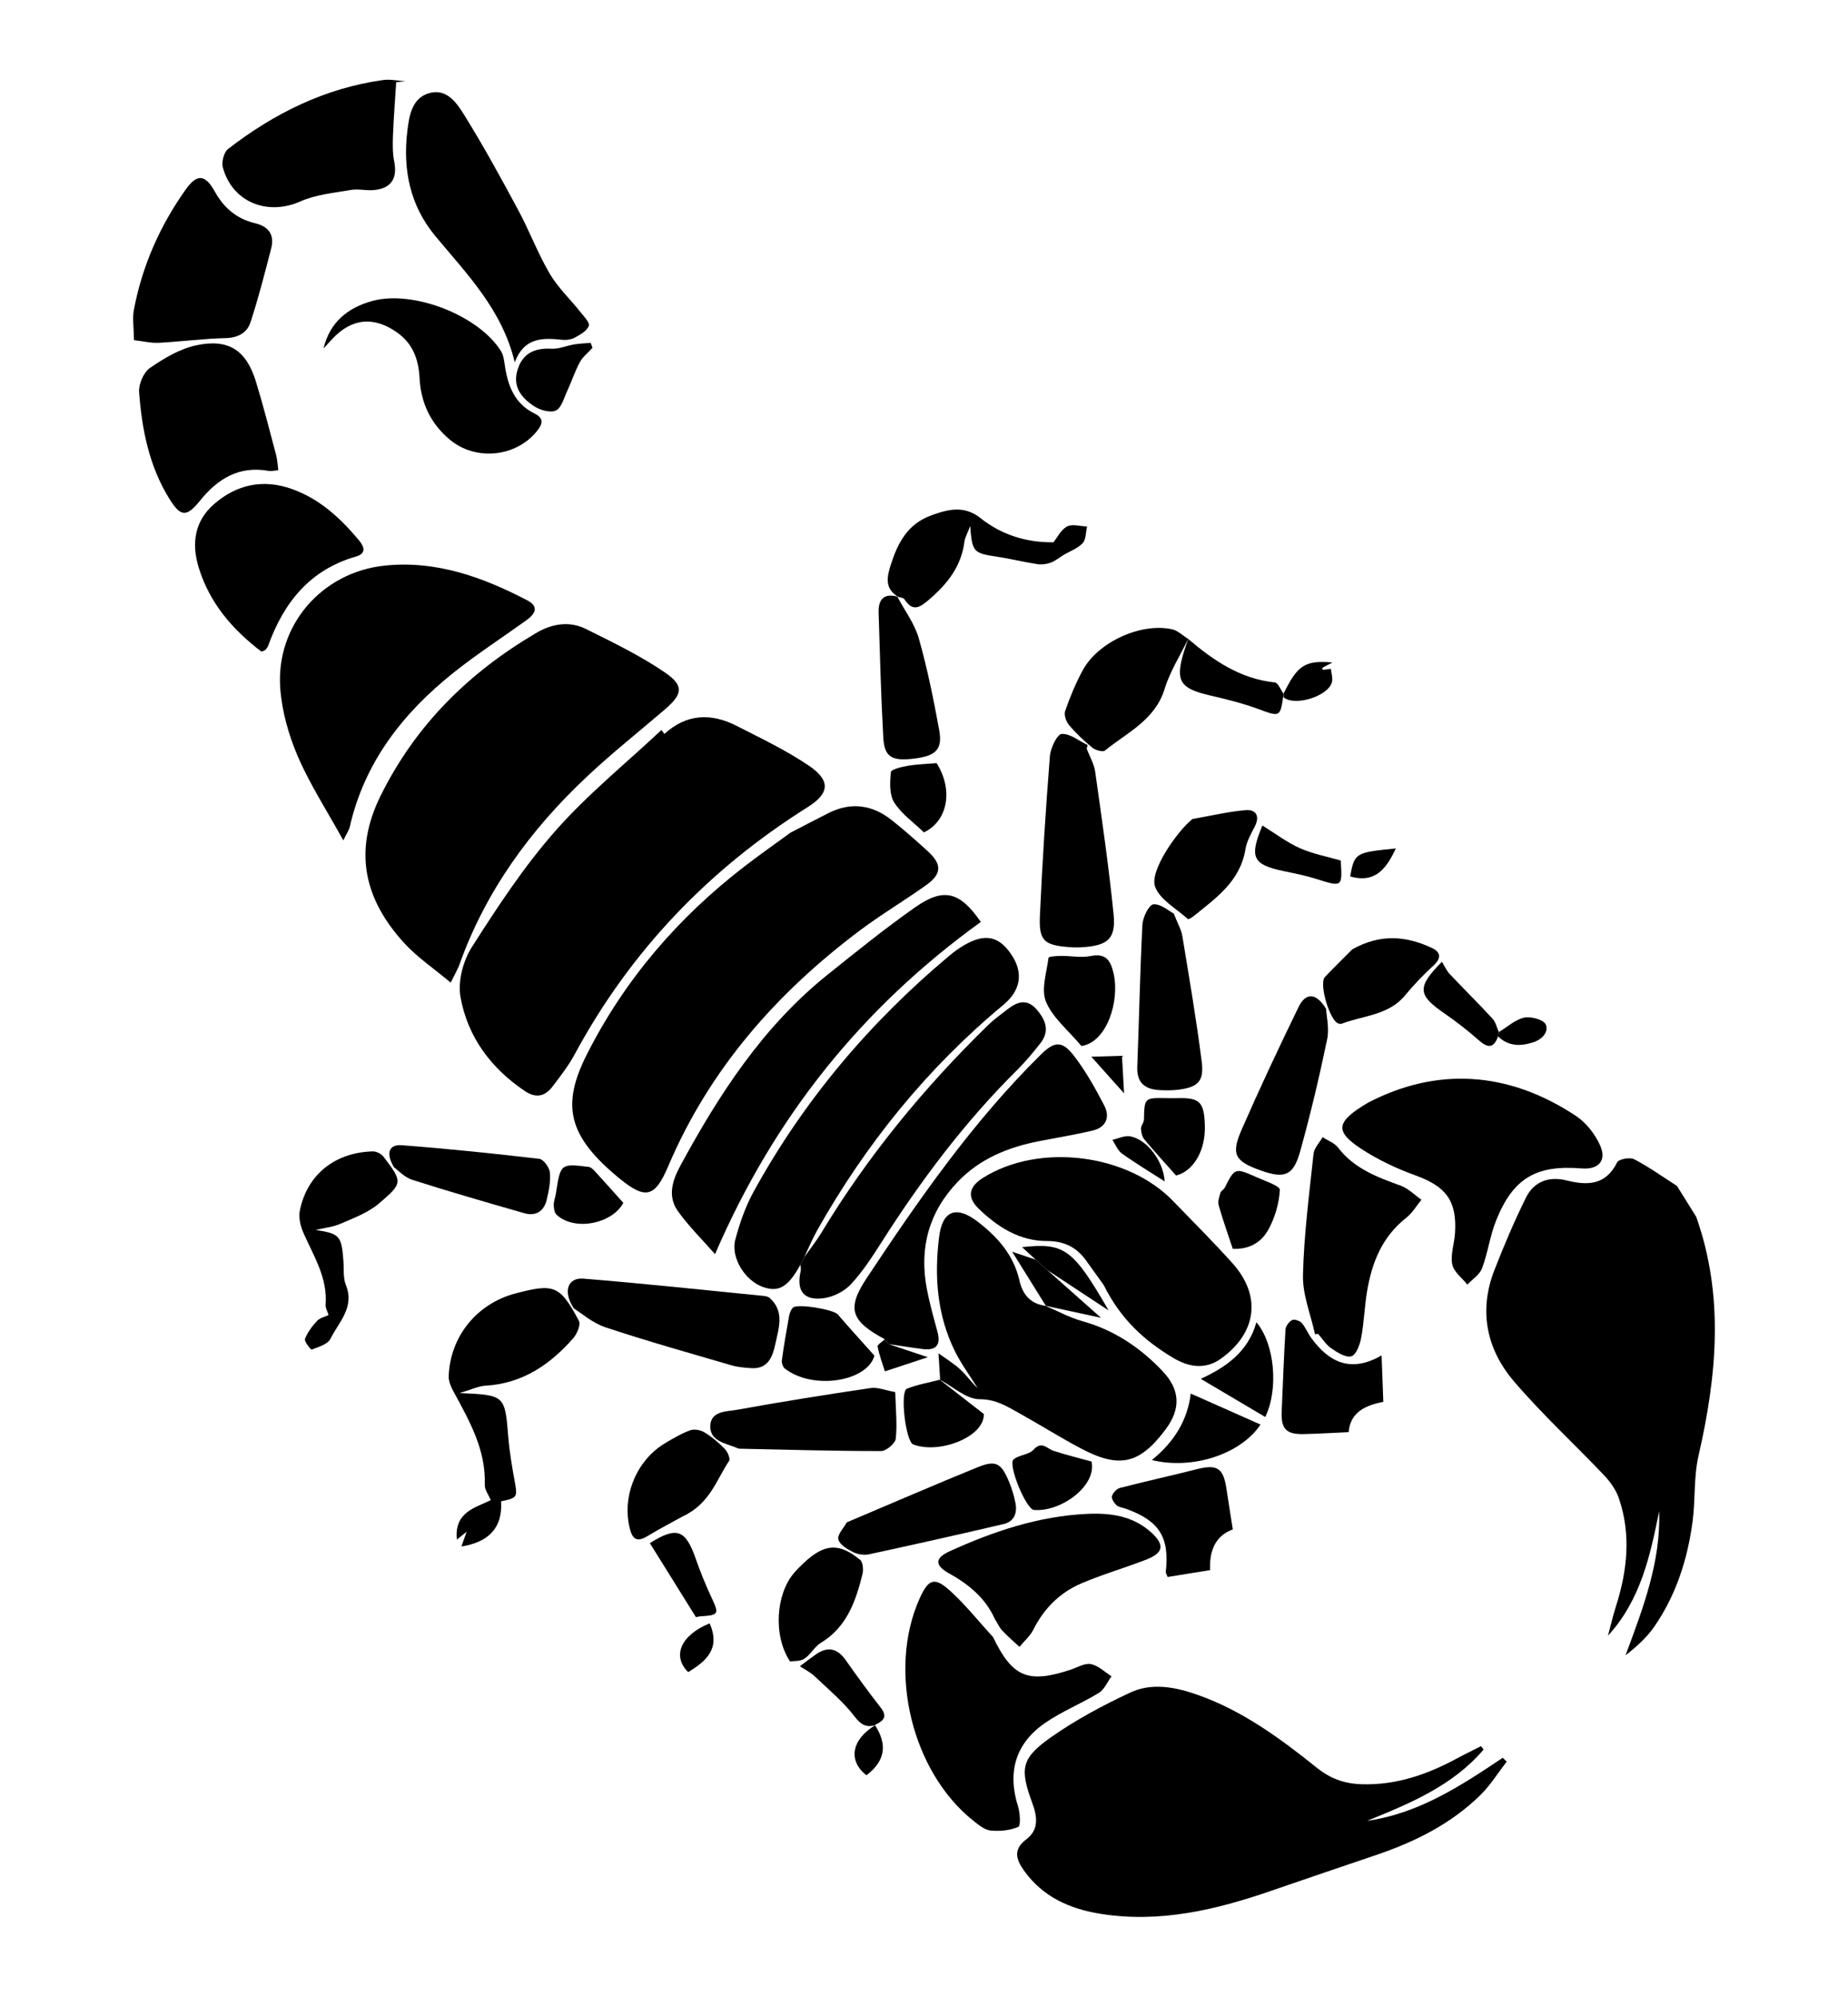 <svg id="e2fTiUsdp6I1" xmlns="http://www.w3.org/2000/svg" xmlns:xlink="http://www.w3.org/1999/xlink" viewBox="0 0 187 202" shape-rendering="geometricPrecision" text-rendering="geometricPrecision"><g id="e2fTiUsdp6I2"><g id="e2fTiUsdp6I3"><path id="e2fTiUsdp6I4" d="M199.869,195.287C196.735,198.964,192.418,200.739,188.082,202.499C193.293,201.764,197.56,198.964,201.808,196.12C201.94,196.249,202.072,196.379,202.205,196.508C201.326,197.643,200.561,198.895,199.547,199.89C196.584,202.797,192.955,204.611,189.06,205.934C185.483,207.149,181.905,208.359,178.334,209.591C172.75,211.518,167.081,212.856,161.121,211.909C158.001,211.413,155.246,210.199,153.342,207.503C152.54,206.368,152.255,205.381,153.603,204.364C154.878,203.402,154.711,202.08,154.208,200.719C152.916,197.215,153.06,196.179,156.108,194.033C158.595,192.282,161.328,190.829,164.088,189.533C166.305,188.491,168.69,188.962,170.947,189.759C175.489,191.362,179.311,194.177,183.009,197.141C184.407,198.262,185.835,198.751,187.577,198.799C191.043,198.895,194.153,197.813,197.14,196.204C197.955,195.765,198.79,195.361,199.615,194.94C199.7,195.057,199.784,195.172,199.869,195.287Z" transform="matrix(1 0 0 1 -49.743 -18.287)" clip-rule="evenodd" fill="rgb(0,0,0)" fill-rule="evenodd" stroke="none" stroke-width="1"/><path id="e2fTiUsdp6I5" d="M150.234,183.921C152.204,188.003,153.797,188.619,158.067,187.214C158.754,186.988,159.498,186.521,160.124,186.641C160.874,186.785,161.525,187.44,162.219,187.874C161.8,188.445,161.498,189.209,160.939,189.552C159.147,190.653,157.148,191.438,155.435,192.639C152.494,194.702,151.664,197.576,152.757,201.035C152.967,201.701,153.037,203.003,152.784,203.113C151.946,203.475,150.916,203.571,149.988,203.481C149.387,203.423,148.785,202.924,148.269,202.516C142.016,197.584,139.524,187.29,142.799,180.007C143.699,178.006,144.318,177.782,145.955,179.29C147.496,180.708,148.816,182.367,150.234,183.921Z" transform="matrix(1 0 0 1 -49.743 -18.287)" clip-rule="evenodd" fill="rgb(0,0,0)" fill-rule="evenodd" stroke="none" stroke-width="1"/><path id="e2fTiUsdp6I6" d="M150.396,182.049C149.48,180.012,147.822,178.599,145.814,177.487C144.302,176.649,144.315,175.921,145.856,175.22C150.294,173.203,154.879,171.662,159.803,171.443C162.133,171.339,164.391,171.656,166.217,173.304C167.626,174.576,167.492,175.39,165.724,176.076C163.546,176.92,161.288,177.569,159.144,178.488C156.985,179.414,155.382,181.015,154.31,183.153C153.983,183.805,153.38,184.32,152.902,184.896C152.32,184.355,151.71,183.84,151.168,183.262C150.869,182.941,150.685,182.514,150.396,182.049Z" transform="matrix(1 0 0 1 -49.743 -18.287)" clip-rule="evenodd" fill="rgb(0,0,0)" fill-rule="evenodd" stroke="none" stroke-width="1"/><path id="e2fTiUsdp6I7" d="M172.197,177.135C170.711,177.375,169.314,177.6,167.899,177.828C167.813,177.598,167.695,177.444,167.71,177.305C168.101,173.792,167.047,172.128,163.645,170.919C163.331,170.807,162.947,170.773,162.721,170.565C162.477,170.339,162.193,169.899,162.265,169.651C162.363,169.316,162.74,168.906,163.072,168.819C165.643,168.154,168.241,167.588,170.816,166.933C172.909,166.4,173.535,166.785,173.853,168.931C174.048,170.244,174.262,171.555,174.49,173.016C172.67,173.678,172.106,175.263,172.197,177.135Z" transform="matrix(1 0 0 1 -49.743 -18.287)" clip-rule="evenodd" fill="rgb(0,0,0)" fill-rule="evenodd" stroke="none" stroke-width="1"/></g></g><g id="e2fTiUsdp6I8"><g id="e2fTiUsdp6I9"><path id="e2fTiUsdp6I10" d="M221.385,141.396C224.236,149.437,223.467,157.487,221.612,165.59C221.12,167.736,221.309,170.028,221.014,172.23C220.507,176.028,219.355,179.637,217.164,182.82C216.399,183.933,215.375,184.867,214.235,185.748C216,180.988,217.808,176.315,217.633,171.171C216.728,175.685,215.758,180.159,212.456,183.77C212.716,182.799,212.938,181.815,213.244,180.857C214.408,177.217,214.818,173.545,213.555,169.859C213.266,169.014,212.69,168.204,212.067,167.547C209.045,164.362,205.796,161.376,202.947,158.045C200.159,154.786,199.352,150.899,200.967,146.768C201.935,144.29,202.976,141.831,204.156,139.45C204.966,137.815,206.477,137.263,208.267,137.71C210.383,138.237,212.227,138.211,213.378,135.886C213.542,135.554,214.671,135.34,215.097,135.562C216.604,136.349,218,137.349,219.437,138.268C220.087,139.312,220.736,140.354,221.385,141.396Z" transform="matrix(1 0 0 1 -49.743 -18.287)" clip-rule="evenodd" fill="rgb(0,0,0)" fill-rule="evenodd" stroke="none" stroke-width="1"/><path id="e2fTiUsdp6I11" d="M188.182,129.841C195.037,126.272,202.28,126.574,209.251,131.21C210.255,131.878,211.117,133.001,211.632,134.105C212.369,135.685,211.519,136.636,209.79,136.495C205.165,136.119,202.837,137.487,201.12,141.806C200.508,143.346,200.296,145.043,199.714,146.598C199.47,147.244,198.735,147.706,198.223,148.252C197.688,147.572,196.843,146.952,196.696,146.196C196.503,145.208,196.907,144.114,196.976,143.061C197.191,139.774,196.069,138.322,192.99,137.207C191.074,136.514,189.178,135.625,187.48,134.509C184.79,132.74,184.895,131.781,188.182,129.841Z" transform="matrix(1 0 0 1 -49.743 -18.287)" clip-rule="evenodd" fill="rgb(0,0,0)" fill-rule="evenodd" stroke="none" stroke-width="1"/><path id="e2fTiUsdp6I12" d="M182.811,153.273C182.376,151.28,181.545,149.277,181.591,147.295C181.689,143.194,182.223,139.099,182.663,135.011C182.726,134.426,183.264,133.89,183.582,133.332C184.11,133.68,184.779,133.918,185.142,134.392C186.767,136.511,189.092,137.375,191.472,138.237C192.245,138.517,192.881,139.177,193.58,139.664C193.075,140.278,192.658,141.007,192.046,141.486C189.594,143.405,188.552,146.047,188.068,148.978C187.815,150.515,187.771,152.09,187.483,153.621C187.351,154.318,186.983,155.347,186.496,155.499C185.946,155.671,185.076,155.121,184.466,154.706C183.932,154.343,183.564,153.734,183.123,153.233C183.019,153.246,182.915,153.26,182.811,153.273Z" transform="matrix(1 0 0 1 -49.743 -18.287)" clip-rule="evenodd" fill="rgb(0,0,0)" fill-rule="evenodd" stroke="none" stroke-width="1"/><path id="e2fTiUsdp6I13" d="M189.548,155.41C189.611,157.136,189.663,158.547,189.721,160.108C188.033,160.448,186.389,161.069,186.211,163.177C184.628,163.248,183.141,163.342,181.651,163.373C179.885,163.41,179.359,162.835,179.437,161.091C179.562,158.322,179.655,155.551,179.824,152.785C179.845,152.443,180.187,151.997,180.501,151.838C180.726,151.723,181.266,151.905,181.466,152.13C181.863,152.583,182.086,153.184,182.449,153.676C184.236,156.102,186.427,157.218,189.548,155.41Z" transform="matrix(1 0 0 1 -49.743 -18.287)" clip-rule="evenodd" fill="rgb(0,0,0)" fill-rule="evenodd" stroke="none" stroke-width="1"/></g></g><g id="e2fTiUsdp6I14"><g id="e2fTiUsdp6I15"><path id="e2fTiUsdp6I16" d="M135.435,172.302C139.948,170.393,144.28,168.512,148.653,166.733C150.503,165.98,151.049,166.287,151.837,168.169C152.134,168.879,152.362,169.633,152.506,170.39C152.696,171.381,152.339,172.23,151.31,172.472C146.781,173.533,142.241,174.55,137.694,175.531C137.182,175.641,136.531,175.548,136.065,175.313C135.474,175.015,134.69,174.543,134.574,174.017C134.466,173.526,135.125,172.868,135.435,172.302Z" transform="matrix(1 0 0 1 -49.743 -18.287)" clip-rule="evenodd" fill="rgb(0,0,0)" fill-rule="evenodd" stroke="none" stroke-width="1"/><path id="e2fTiUsdp6I17" d="M129.687,186.375C127.953,183.75,128.268,179.569,130.068,177.452C130.392,177.07,130.75,176.714,131.117,176.372C133.181,174.455,134.644,174.347,136.779,176.093C137.071,176.332,137.128,177.101,137.014,177.556C136.332,180.289,135.435,182.899,132.806,184.491C132.16,184.882,131.77,185.686,131.132,186.1C130.697,186.384,130.037,186.319,129.687,186.375Z" transform="matrix(1 0 0 1 -49.743 -18.287)" clip-rule="evenodd" fill="rgb(0,0,0)" fill-rule="evenodd" stroke="none" stroke-width="1"/><path id="e2fTiUsdp6I18" d="M160.195,166.15C160.745,168.623,157.073,171.279,154.367,171.048C153.569,170.98,151.698,166.434,152.307,165.932C152.867,165.47,153.857,165.47,154.318,164.959C155.161,164.025,155.655,164.831,156.329,165.056C157.518,165.453,158.74,165.746,160.195,166.15Z" transform="matrix(1 0 0 1 -49.743 -18.287)" clip-rule="evenodd" fill="rgb(0,0,0)" fill-rule="evenodd" stroke="none" stroke-width="1"/><path id="e2fTiUsdp6I19" d="M138.33,192.814C137.381,193.086,136.865,192.784,136.209,191.93C135.045,190.415,133.533,189.163,132.134,187.836C131.751,187.473,131.249,187.234,130.683,186.859C131.339,186.372,131.813,185.998,132.308,185.656C133.488,184.84,134.465,185.032,135.304,186.218C136.461,187.852,137.634,189.476,138.866,191.052C139.632,192.031,139.053,192.419,138.269,192.8L138.33,192.814Z" transform="matrix(1 0 0 1 -49.743 -18.287)" clip-rule="evenodd" fill="rgb(0,0,0)" fill-rule="evenodd" stroke="none" stroke-width="1"/><path id="e2fTiUsdp6I20" d="M138.27,192.801C139.583,194.802,139.307,196.455,137.418,197.888C135.523,196.414,135.908,194.262,138.328,192.813C138.33,192.814,138.27,192.801,138.27,192.801Z" transform="matrix(1 0 0 1 -49.743 -18.287)" clip-rule="evenodd" fill="rgb(0,0,0)" fill-rule="evenodd" stroke="none" stroke-width="1"/></g></g><g id="e2fTiUsdp6I21"><g id="e2fTiUsdp6I22"><path id="e2fTiUsdp6I23" d="M183.93,120.356C183.964,121.059,184.273,122.312,184.035,123.45C183.241,127.254,182.347,131.043,181.303,134.784C180.618,137.24,179.722,137.557,177.335,136.709C174.693,135.77,174.283,135.088,175.392,132.555C177.219,128.383,179.154,124.257,181.148,120.162C181.857,118.707,182.918,118.673,183.93,120.356Z" transform="matrix(1 0 0 1 -49.743 -18.287)" clip-rule="evenodd" fill="rgb(0,0,0)" fill-rule="evenodd" stroke="none" stroke-width="1"/><path id="e2fTiUsdp6I24" d="M186.574,114.335C189.508,112.696,192.077,113.012,194.611,114.177C195.524,114.597,195.632,115.203,194.799,115.97C193.78,116.906,192.808,117.911,191.929,118.98C190.252,121.021,187.701,121.015,185.511,121.854C185.417,121.89,185.288,121.87,185.186,121.84C184.307,121.588,183.181,117.795,183.812,117.133C184.804,116.089,185.833,115.083,186.574,114.335Z" transform="matrix(1 0 0 1 -49.743 -18.287)" clip-rule="evenodd" fill="rgb(0,0,0)" fill-rule="evenodd" stroke="none" stroke-width="1"/><path id="e2fTiUsdp6I25" d="M174.486,144.627C173.977,143.085,173.468,141.666,173.06,140.218C172.953,139.841,173.125,139.364,173.241,138.954C173.295,138.766,173.57,138.651,173.665,138.463C174.698,136.429,174.702,136.41,176.86,137.369C177.724,137.753,179.273,138.271,179.251,138.66C179.178,140.027,178.758,141.473,178.093,142.681C177.259,144.198,175.873,144.698,174.486,144.627Z" transform="matrix(1 0 0 1 -49.743 -18.287)" clip-rule="evenodd" fill="rgb(0,0,0)" fill-rule="evenodd" stroke="none" stroke-width="1"/><path id="e2fTiUsdp6I26" d="M201.333,123.14C200.893,124.355,200.295,124.341,199.375,123.524C198.256,122.529,197.059,121.608,195.826,120.757C193.199,118.944,193.122,118.137,195.653,115.59C195.927,116.031,196.117,116.483,196.432,116.818C197.865,118.34,199.355,119.807,200.771,121.343C201.096,121.695,201.204,122.244,201.413,122.703C201.386,122.849,201.36,122.994,201.333,123.14Z" transform="matrix(1 0 0 1 -49.743 -18.287)" clip-rule="evenodd" fill="rgb(0,0,0)" fill-rule="evenodd" stroke="none" stroke-width="1"/><path id="e2fTiUsdp6I27" d="M201.333,123.14C201.359,122.994,201.386,122.849,201.413,122.704C202.261,122.19,203.057,121.442,203.974,121.24C204.655,121.089,205.94,121.446,206.157,121.931C206.477,122.651,205.841,123.437,204.871,123.743C203.555,124.158,202.377,124.142,201.333,123.14Z" transform="matrix(1 0 0 1 -49.743 -18.287)" clip-rule="evenodd" fill="rgb(0,0,0)" fill-rule="evenodd" stroke="none" stroke-width="1"/></g></g><g id="e2fTiUsdp6I28"><g id="e2fTiUsdp6I29"><path id="e2fTiUsdp6I30" d="M140.333,159.124C140.379,160.915,140.548,162.4,140.382,163.848C140.325,164.331,139.414,165.09,138.894,165.09C134.117,165.09,129.341,164.953,124.563,164.85C124.458,164.848,124.35,164.789,124.247,164.747C123.136,164.289,121.592,164.084,121.617,162.58C121.643,161.005,123.278,161.103,124.327,160.913C128.817,160.099,133.325,159.381,137.838,158.715C138.545,158.608,139.315,158.943,140.333,159.124Z" transform="matrix(1 0 0 1 -49.743 -18.287)" clip-rule="evenodd" fill="rgb(0,0,0)" fill-rule="evenodd" stroke="none" stroke-width="1"/><path id="e2fTiUsdp6I31" d="M118.795,171.717C117.905,172.211,116.527,172.93,115.198,173.729C114.111,174.384,113.71,173.889,113.463,172.883C112.662,169.613,114.165,165.99,117.088,164.266C117.9,163.787,118.724,163.295,119.604,162.982C120.016,162.836,120.657,162.966,121.048,163.208C121.791,163.666,122.481,164.245,123.088,164.875C123.371,165.167,123.667,165.87,123.519,166.09C122.236,167.987,121.603,170.413,118.795,171.717Z" transform="matrix(1 0 0 1 -49.743 -18.287)" clip-rule="evenodd" fill="rgb(0,0,0)" fill-rule="evenodd" stroke="none" stroke-width="1"/><path id="e2fTiUsdp6I32" d="M144.798,157.842C146.191,158.925,147.584,160.009,149.295,161.34C149.377,163.659,144.774,165.431,142.152,164.419C141.388,164.124,140.791,159.069,141.512,158.782C142.586,158.354,143.753,158.159,144.879,157.865C144.878,157.864,144.798,157.842,144.798,157.842Z" transform="matrix(1 0 0 1 -49.743 -18.287)" clip-rule="evenodd" fill="rgb(0,0,0)" fill-rule="evenodd" stroke="none" stroke-width="1"/><path id="e2fTiUsdp6I33" d="M115.502,174.405C118.227,172.693,119.115,173.011,120.16,176.022C120.616,177.331,121.141,178.623,121.729,179.879C122.525,181.584,122.493,181.689,120.652,181.806C120.387,181.822,120.127,181.911,120.171,181.901C118.553,179.303,117.026,176.851,115.502,174.405Z" transform="matrix(1 0 0 1 -49.743 -18.287)" clip-rule="evenodd" fill="rgb(0,0,0)" fill-rule="evenodd" stroke="none" stroke-width="1"/><path id="e2fTiUsdp6I34" d="M121.548,182.518C122.689,185.086,121.189,186.349,119.38,187.455C117.744,185.843,118.591,183.739,121.548,182.518Z" transform="matrix(1 0 0 1 -49.743 -18.287)" clip-rule="evenodd" fill="rgb(0,0,0)" fill-rule="evenodd" stroke="none" stroke-width="1"/></g></g><g id="e2fTiUsdp6I35"><g id="e2fTiUsdp6I36"><path id="e2fTiUsdp6I37" d="M168.516,110.706C168.922,111.75,169.28,112.35,169.385,112.992C170.081,117.219,170.808,121.444,171.344,125.692C171.597,127.698,170.962,128.279,168.976,128.533C168.372,128.61,167.751,128.604,167.141,128.576C165.647,128.508,164.758,127.884,164.824,126.206C165.012,121.421,165.097,116.631,165.344,111.848C165.383,111.099,165.995,109.83,166.451,109.78C167.177,109.7,167.994,110.441,168.516,110.706Z" transform="matrix(1 0 0 1 -49.743 -18.287)" clip-rule="evenodd" fill="rgb(0,0,0)" fill-rule="evenodd" stroke="none" stroke-width="1"/><path id="e2fTiUsdp6I38" d="M170.406,101.146C172.188,100.834,173.96,100.412,175.755,100.25C176.788,100.158,177.277,100.79,176.721,101.892C176.346,102.634,175.9,103.396,175.771,104.196C175.247,107.441,172.796,109.138,170.51,110.984C170.343,111.118,170.002,111.318,169.944,111.265C168.77,110.198,167.072,109.287,166.617,107.956C166.072,106.361,168.875,102.372,170.406,101.146Z" transform="matrix(1 0 0 1 -49.743 -18.287)" clip-rule="evenodd" fill="rgb(0,0,0)" fill-rule="evenodd" stroke="none" stroke-width="1"/><path id="e2fTiUsdp6I39" d="M168.751,137.215C167.606,135.923,166.546,134.768,165.544,133.564C165.315,133.29,165.213,132.847,165.2,132.476C165.19,132.175,165.494,131.869,165.501,131.561C165.55,129.346,165.538,129.346,167.791,129.385C168.125,129.391,168.46,129.398,168.794,129.388C171.149,129.318,171.587,129.737,171.662,132.15C171.744,134.751,170.469,136.782,168.751,137.215Z" transform="matrix(1 0 0 1 -49.743 -18.287)" clip-rule="evenodd" fill="rgb(0,0,0)" fill-rule="evenodd" stroke="none" stroke-width="1"/><path id="e2fTiUsdp6I40" d="M177.485,101.803C178.81,102.622,179.972,103.516,181.274,104.095C182.574,104.675,184.014,104.939,185.413,105.346C185.58,108.063,185.587,108.038,182.892,107.195C181.834,106.863,180.737,106.646,179.649,106.418C176.5,105.76,176.14,105.041,177.485,101.803Z" transform="matrix(1 0 0 1 -49.743 -18.287)" clip-rule="evenodd" fill="rgb(0,0,0)" fill-rule="evenodd" stroke="none" stroke-width="1"/><path id="e2fTiUsdp6I41" d="M190.987,104.124C190.07,106.071,188.969,107.703,186.364,106.956C186.813,104.57,186.875,104.534,190.987,104.124Z" transform="matrix(1 0 0 1 -49.743 -18.287)" clip-rule="evenodd" fill="rgb(0,0,0)" fill-rule="evenodd" stroke="none" stroke-width="1"/><path id="e2fTiUsdp6I42" d="M167.597,137.809C166.106,136.85,164.648,135.976,163.269,134.99C162.838,134.681,162.621,134.073,162.306,133.603C162.911,133.473,163.556,133.141,164.115,133.249C165.862,133.587,167.481,135.808,167.597,137.809Z" transform="matrix(1 0 0 1 -49.743 -18.287)" clip-rule="evenodd" fill="rgb(0,0,0)" fill-rule="evenodd" stroke="none" stroke-width="1"/></g></g><g id="e2fTiUsdp6I43"><g id="e2fTiUsdp6I44"><path id="e2fTiUsdp6I45" d="M96.245,159.219C100.862,159.431,100.831,159.433,101.181,163.716C101.307,165.264,101.583,166.803,101.858,168.335C102.108,169.728,102.052,169.857,100.446,170.173C100.626,172.922,99.111,174.323,96.433,174.743C96.576,174.342,96.728,173.915,96.964,173.25C96.552,173.582,96.299,173.784,95.975,174.045C95.683,171.255,97.864,170.813,99.407,170.058C99.192,169.537,98.781,169.014,98.799,168.506C98.92,164.991,97.278,162.097,95.687,159.168C95.413,158.664,95.127,158.064,95.147,157.521C95.291,153.493,98,150.173,101.887,149.148C105.822,148.11,106.403,148.317,108.323,151.913C108.531,152.303,108.128,153.246,107.735,153.692C105.387,156.357,102.6,158.254,98.894,158.474C98.157,158.518,97.437,158.873,96.245,159.219Z" transform="matrix(1 0 0 1 -49.743 -18.287)" clip-rule="evenodd" fill="rgb(0,0,0)" fill-rule="evenodd" stroke="none" stroke-width="1"/><path id="e2fTiUsdp6I46" d="M107.804,150.655C106.647,148.872,107.24,147.52,108.78,147.645C114.871,148.14,120.949,148.793,127.031,149.396C127.246,149.417,127.502,149.481,127.653,149.619C129.158,151.002,128.532,152.693,128.197,154.269C127.93,155.527,127.469,156.822,125.752,156.701C125.089,156.655,124.407,156.603,123.774,156.418C119.506,155.171,115.222,153.971,111.005,152.568C109.686,152.13,108.557,151.119,107.804,150.655Z" transform="matrix(1 0 0 1 -49.743 -18.287)" clip-rule="evenodd" fill="rgb(0,0,0)" fill-rule="evenodd" stroke="none" stroke-width="1"/><path id="e2fTiUsdp6I47" d="M138.225,155.437C137.527,158.03,132.054,158.974,129.165,156.746C128.962,156.588,128.824,156.174,128.86,155.908C129.062,154.427,129.315,152.953,129.581,151.482C129.639,151.169,129.761,150.819,129.968,150.589C130.38,150.135,134.093,150.77,134.509,151.255C135.632,152.566,136.799,153.837,138.225,155.437Z" transform="matrix(1 0 0 1 -49.743 -18.287)" clip-rule="evenodd" fill="rgb(0,0,0)" fill-rule="evenodd" stroke="none" stroke-width="1"/><path id="e2fTiUsdp6I48" d="M139.276,153.778C139.408,153.942,139.539,154.106,139.671,154.269C140.952,154.698,142.233,155.127,143.627,155.594C142.127,156.089,140.704,156.558,139.285,157.026C139.046,156.261,138.72,155.406,138.547,154.521C138.51,154.329,139.019,154.029,139.276,153.778Z" transform="matrix(1 0 0 1 -49.743 -18.287)" clip-rule="evenodd" fill="rgb(0,0,0)" fill-rule="evenodd" stroke="none" stroke-width="1"/></g></g><g id="e2fTiUsdp6I49"><g id="e2fTiUsdp6I50"><path id="e2fTiUsdp6I51" d="M159.704,94.028C160,94.804,160.452,95.558,160.565,96.36C161.241,101.148,161.939,105.937,162.424,110.746C162.674,113.226,161.882,113.917,159.417,114.108C158.919,114.147,158.414,114.146,157.916,114.107C155.383,113.903,154.858,113.463,154.972,110.922C155.216,105.53,155.56,100.142,155.985,94.762C156.049,93.95,156.725,92.567,157.183,92.54C158.031,92.489,158.926,93.246,159.803,93.665C159.77,93.787,159.737,93.908,159.704,94.028Z" transform="matrix(1 0 0 1 -49.743 -18.287)" clip-rule="evenodd" fill="rgb(0,0,0)" fill-rule="evenodd" stroke="none" stroke-width="1"/><path id="e2fTiUsdp6I52" d="M169.984,82.915C169.17,84.599,168.135,86.216,167.592,87.984C166.619,91.144,163.813,92.384,161.564,94.212C161.345,94.39,160.606,94.193,160.293,93.941C159.44,93.248,158.629,92.48,157.919,91.642C157.621,91.291,157.386,90.607,157.524,90.216C158.022,88.802,158.596,87.397,159.314,86.082C160.872,83.229,165.213,81.257,168.348,81.952C168.931,82.082,169.43,82.586,169.964,82.92C169.962,82.922,169.984,82.915,169.984,82.915Z" transform="matrix(1 0 0 1 -49.743 -18.287)" clip-rule="evenodd" fill="rgb(0,0,0)" fill-rule="evenodd" stroke="none" stroke-width="1"/><path id="e2fTiUsdp6I53" d="M159.174,124.111C157.827,122.506,156.262,121.257,155.589,119.636C155.072,118.391,155.652,116.676,155.844,115.182C155.859,115.064,156.656,114.998,157.09,114.994C158.09,114.985,159.127,115.205,160.084,115.012C161.668,114.692,162.131,115.468,162.43,116.782C163.065,119.566,161.747,123.74,159.174,124.111Z" transform="matrix(1 0 0 1 -49.743 -18.287)" clip-rule="evenodd" fill="rgb(0,0,0)" fill-rule="evenodd" stroke="none" stroke-width="1"/><path id="e2fTiUsdp6I54" d="M179.645,88.391C179.285,90.914,179.313,90.84,177.011,89.995C175.411,89.408,173.736,89.009,172.073,88.617C169.153,87.929,168.669,87.167,169.511,84.328C169.653,83.854,169.823,83.388,169.981,82.916C169.984,82.915,169.961,82.922,169.964,82.92C172.532,85.104,175.244,86.969,178.747,87.33C179.075,87.364,179.334,88.075,179.624,88.472C179.625,88.471,179.645,88.391,179.645,88.391Z" transform="matrix(1 0 0 1 -49.743 -18.287)" clip-rule="evenodd" fill="rgb(0,0,0)" fill-rule="evenodd" stroke="none" stroke-width="1"/><path id="e2fTiUsdp6I55" d="M179.645,88.391C179.645,88.391,179.625,88.472,179.625,88.472C181.031,85.578,181.806,85.066,184.578,85.31C184.157,85.529,183.85,85.689,183.544,85.849C183.564,85.919,183.583,85.989,183.602,86.059C183.998,86.006,184.394,85.955,184.413,85.953C184.459,86.398,184.616,86.854,184.531,87.259C184.228,88.687,180.824,89.784,179.656,88.852C179.578,88.79,179.645,88.548,179.645,88.391Z" transform="matrix(1 0 0 1 -49.743 -18.287)" clip-rule="evenodd" fill="rgb(0,0,0)" fill-rule="evenodd" stroke="none" stroke-width="1"/><path id="e2fTiUsdp6I56" d="M160.174,125.195C161.228,125.163,162.255,125.133,163.276,125.103C163.342,126.275,163.411,127.492,163.49,128.902C162.295,127.566,161.226,126.371,160.174,125.195Z" transform="matrix(1 0 0 1 -49.743 -18.287)" clip-rule="evenodd" fill="rgb(0,0,0)" fill-rule="evenodd" stroke="none" stroke-width="1"/></g></g><g id="e2fTiUsdp6I57"><g id="e2fTiUsdp6I58"><path id="e2fTiUsdp6I59" d="M81.683,142.717C84.108,143.096,84.306,143.309,84.491,145.826C84.553,146.658,84.449,147.563,84.747,148.304C85.655,150.564,84.012,152.049,83.178,153.736C82.904,154.289,81.97,154.556,81.288,154.821C81.197,154.856,80.509,153.999,80.604,153.746C80.855,153.076,81.33,152.459,81.824,151.922C82.103,151.621,82.598,151.517,82.991,151.327C82.883,150.973,82.665,150.622,82.691,150.289C82.906,147.578,81.5,145.392,80.47,143.069C80.162,142.375,79.935,141.491,80.08,140.776C80.816,137.123,83.623,134.878,87.47,134.771C87.831,134.761,88.328,135.02,88.552,135.314C90.483,137.86,90.545,137.962,88.073,140.056C86.984,140.978,85.539,141.512,84.2,142.093C83.417,142.433,82.525,142.519,81.683,142.717Z" transform="matrix(1 0 0 1 -49.743 -18.287)" clip-rule="evenodd" fill="rgb(0,0,0)" fill-rule="evenodd" stroke="none" stroke-width="1"/><path id="e2fTiUsdp6I60" d="M89.618,136.387C88.743,134.947,89.111,134.051,90.393,134.148C95.042,134.503,99.683,134.981,104.314,135.525C104.739,135.575,105.338,136.398,105.387,136.906C105.473,137.816,105.278,138.778,105.06,139.684C104.781,140.843,103.952,141.358,102.79,141.024C99.003,139.937,95.216,138.848,91.463,137.649C90.668,137.396,90.022,136.674,89.618,136.387Z" transform="matrix(1 0 0 1 -49.743 -18.287)" clip-rule="evenodd" fill="rgb(0,0,0)" fill-rule="evenodd" stroke="none" stroke-width="1"/><path id="e2fTiUsdp6I61" d="M112.818,139.979C111.715,142.071,107.915,142.887,106.069,141.189C105.848,140.986,105.782,140.536,105.777,140.197C105.771,139.818,105.933,139.44,105.991,139.057C106.461,136.004,106.46,135.991,109.319,136.343C109.583,136.375,109.842,136.678,110.05,136.905C110.962,137.896,111.854,138.905,112.818,139.979Z" transform="matrix(1 0 0 1 -49.743 -18.287)" clip-rule="evenodd" fill="rgb(0,0,0)" fill-rule="evenodd" stroke="none" stroke-width="1"/></g></g><g id="e2fTiUsdp6I62"><g id="e2fTiUsdp6I63"><path id="e2fTiUsdp6I64" d="M140.611,78.663C139.333,77.858,139.438,76.825,139.852,75.517C140.574,73.235,141.553,71.31,143.986,70.424C145.715,69.795,147.316,69.403,148.956,70.702C151.071,72.378,153.542,73.178,156.342,73.151C156.72,72.681,157.094,71.882,157.718,71.55C158.243,71.27,159.058,71.532,159.744,71.556C159.61,72.128,159.647,72.861,159.298,73.236C158.803,73.772,158.023,74.042,157.368,74.433C156.931,74.694,156.528,75.042,156.059,75.213C155.64,75.366,155.136,75.428,154.697,75.36C153.322,75.148,151.968,74.807,150.593,74.602C148.252,74.251,148.11,74.135,147.92,71.514C147.646,72.226,147.39,72.642,147.335,73.083C147.024,75.569,145.624,77.342,143.79,78.918C142.854,79.721,142.131,80.254,141.263,78.917C141.15,78.743,140.785,78.73,140.536,78.643L140.611,78.663Z" transform="matrix(1 0 0 1 -49.743 -18.287)" clip-rule="evenodd" fill="rgb(0,0,0)" fill-rule="evenodd" stroke="none" stroke-width="1"/><path id="e2fTiUsdp6I65" d="M140.538,78.643C141.283,80.047,142.292,81.376,142.717,82.872C143.581,85.909,144.207,89.021,144.778,92.131C145.136,94.084,144.466,94.747,142.342,95.021C140.007,95.323,139.236,94.911,139.124,92.912C138.887,88.701,138.784,84.483,138.65,80.266C138.609,78.935,139.181,78.254,140.608,78.663C140.611,78.663,140.538,78.643,140.538,78.643Z" transform="matrix(1 0 0 1 -49.743 -18.287)" clip-rule="evenodd" fill="rgb(0,0,0)" fill-rule="evenodd" stroke="none" stroke-width="1"/><path id="e2fTiUsdp6I66" d="M144.52,95.494C146.259,98.267,145.611,101.369,143.236,102.501C142.171,101.467,140.946,100.618,140.221,99.458C139.724,98.662,139.793,97.421,139.89,96.406C139.915,96.135,140.96,95.869,141.566,95.768C142.542,95.604,143.542,95.578,144.52,95.494Z" transform="matrix(1 0 0 1 -49.743 -18.287)" clip-rule="evenodd" fill="rgb(0,0,0)" fill-rule="evenodd" stroke="none" stroke-width="1"/></g></g><g id="e2fTiUsdp6I67"><g id="e2fTiUsdp6I68"><path id="e2fTiUsdp6I69" d="M144.878,157.864C144.82,156.975,144.764,156.087,144.708,155.199C145.451,155.741,146.249,156.221,146.919,156.84C147.552,157.423,148.051,158.151,148.675,158.731C147.897,157.481,147.01,156.285,146.362,154.971C144.555,151.31,144.275,147.387,144.775,143.412C145.109,140.749,146.507,140.22,148.661,141.871C150.676,143.418,152.323,145.251,152.907,147.858C153.217,149.239,154.034,150.23,155.572,150.396C155.573,150.396,155.492,150.382,155.492,150.382C156.753,150.916,157.976,151.59,159.284,151.956C162.499,152.853,165.139,154.631,167.391,157.012C169.181,158.903,169.232,160.832,167.703,162.881C165.071,166.408,163.031,166.898,159.094,164.813C156.98,163.693,154.955,162.41,152.863,161.25C151.628,160.566,150.525,159.846,148.87,159.846C147.513,159.846,146.156,158.557,144.798,157.841L144.878,157.864Z" transform="matrix(1 0 0 1 -49.743 -18.287)" clip-rule="evenodd" fill="rgb(0,0,0)" fill-rule="evenodd" stroke="none" stroke-width="1"/><path id="e2fTiUsdp6I70" d="M161.431,148.299C161.032,147.744,160.348,146.798,159.67,145.846C158.696,144.476,157.432,143.839,155.693,143.841C152.913,143.844,150.685,142.424,148.767,140.562C147.561,139.391,147.787,138.34,149.23,137.437C154.881,133.897,163.804,134.986,168.441,139.788C170.453,141.872,172.509,143.917,174.443,146.071C177.399,149.362,176.943,153.08,173.339,155.709C171.719,156.892,170.031,156.598,168.466,155.667C165.603,153.962,163.165,151.793,161.431,148.299Z" transform="matrix(1 0 0 1 -49.743 -18.287)" clip-rule="evenodd" fill="rgb(0,0,0)" fill-rule="evenodd" stroke="none" stroke-width="1"/><path id="e2fTiUsdp6I71" d="M177.297,162.409C175.319,165.37,170.467,167.019,166.297,165.997C168.548,164.196,169.926,161.94,170.233,159.272C172.577,160.313,174.882,161.337,177.297,162.409Z" transform="matrix(1 0 0 1 -49.743 -18.287)" clip-rule="evenodd" fill="rgb(0,0,0)" fill-rule="evenodd" stroke="none" stroke-width="1"/><path id="e2fTiUsdp6I72" d="M177.774,161.643C175.603,160.36,173.432,159.076,171.248,157.784C173.803,156.609,176.054,155.047,176.88,152.057C178.737,154.255,179.141,158.827,177.774,161.643Z" transform="matrix(1 0 0 1 -49.743 -18.287)" clip-rule="evenodd" fill="rgb(0,0,0)" fill-rule="evenodd" stroke="none" stroke-width="1"/><path id="e2fTiUsdp6I73" d="M155.712,146.773C157.447,148.314,159.182,149.856,161.155,151.608C159.042,151.15,157.268,150.767,155.494,150.382C155.493,150.382,155.574,150.396,155.573,150.396C154.524,148.714,153.477,147.032,152.164,144.924C153.3,145.307,153.925,145.519,154.548,145.73C154.935,146.078,155.324,146.425,155.712,146.773Z" transform="matrix(1 0 0 1 -49.743 -18.287)" clip-rule="evenodd" fill="rgb(0,0,0)" fill-rule="evenodd" stroke="none" stroke-width="1"/><path id="e2fTiUsdp6I74" d="M155.712,146.773C155.324,146.425,154.935,146.078,154.547,145.731C154.101,145.32,153.655,144.909,153.168,144.46C157.45,143.998,158.309,144.606,161.929,150.867C159.59,149.327,157.651,148.05,155.712,146.773Z" transform="matrix(1 0 0 1 -49.743 -18.287)" clip-rule="evenodd" fill="rgb(0,0,0)" fill-rule="evenodd" stroke="none" stroke-width="1"/></g></g><g id="e2fTiUsdp6I75"><path id="e2fTiUsdp6I76" d="M139.276,153.778C135.882,151.95,135.37,150.727,137.428,147.619C142.717,139.635,148.189,131.773,155.043,125.001C156.463,123.597,157.232,123.553,158.449,125.143C159.621,126.676,160.58,128.393,161.473,130.111C162.098,131.31,161.676,132.346,160.286,132.673C158.501,133.093,156.684,133.385,154.884,133.738C151.76,134.35,148.9,135.503,146.652,137.855C143.742,140.899,142.75,144.528,143.522,148.634C143.798,150.108,144.209,151.559,144.602,153.009C144.964,154.349,144.488,154.942,143.118,154.77C141.966,154.626,140.82,154.437,139.671,154.268C139.54,154.106,139.409,153.942,139.276,153.778Z" transform="matrix(1 0 0 1 -49.743 -18.287)" clip-rule="evenodd" fill="rgb(0,0,0)" fill-rule="evenodd" stroke="none" stroke-width="1"/></g><g id="e2fTiUsdp6I77"><path id="e2fTiUsdp6I78" d="M130.742,146.231C130.872,145.973,131.003,145.716,131.133,145.459C131.706,144.65,132.332,143.871,132.844,143.023C137.544,135.255,143.259,128.301,149.751,121.975C150.347,121.395,151.035,120.906,151.695,120.395C152.664,119.646,153.639,119.275,154.623,120.397C155.561,121.464,155.998,122.596,155.009,123.847C154.284,124.763,153.538,125.675,152.709,126.495C147.373,131.776,142.907,137.735,138.888,144.053C137.963,145.507,137.004,146.974,135.836,148.224C135.177,148.929,134.1,149.477,133.141,149.618C131.085,149.92,130.299,148.889,130.764,146.886C130.812,146.682,130.751,146.451,130.742,146.231Z" transform="matrix(1 0 0 1 -49.743 -18.287)" clip-rule="evenodd" fill="rgb(0,0,0)" fill-rule="evenodd" stroke="none" stroke-width="1"/></g><g id="e2fTiUsdp6I79"><path id="e2fTiUsdp6I80" d="M130.742,146.231C129.49,148.504,128.544,149.063,126.926,148.483C125.132,147.841,123.668,145.526,124.151,143.695C124.589,142.039,125.168,140.37,125.989,138.873C131.063,129.629,137.758,121.708,145.838,114.95C146.265,114.593,146.719,114.26,147.196,113.975C149.356,112.684,150.782,112.945,152.069,114.837C153.331,116.692,153.038,118.483,151.284,119.94C143.558,126.355,137.353,134.031,132.433,142.762C131.943,143.63,131.563,144.559,131.132,145.459C131.002,145.716,130.872,145.974,130.742,146.231Z" transform="matrix(1 0 0 1 -49.743 -18.287)" clip-rule="evenodd" fill="rgb(0,0,0)" fill-rule="evenodd" stroke="none" stroke-width="1"/></g><g id="e2fTiUsdp6I81"><path id="e2fTiUsdp6I82" d="M148.993,111.558C136.987,120.224,128.105,131.25,122.097,145.171C120.75,143.633,119.41,142.319,118.339,140.817C117.277,139.329,117.771,137.728,118.581,136.234C122.511,128.988,126.955,122.131,133.484,116.898C136.397,114.564,139.304,112.209,142.359,110.069C145.253,108.042,146.879,108.507,148.993,111.558Z" transform="matrix(1 0 0 1 -49.743 -18.287)" clip-rule="evenodd" fill="rgb(0,0,0)" fill-rule="evenodd" stroke="none" stroke-width="1"/></g><g id="e2fTiUsdp6I83"><path id="e2fTiUsdp6I84" d="M129.722,102.534C130.911,101.919,132.239,101.217,133.58,100.543C135.868,99.395,138.02,99.703,139.986,101.266C141.248,102.269,142.461,103.339,143.65,104.429C145.065,105.726,145.046,106.7,143.491,107.814C141.273,109.401,138.914,110.798,136.734,112.435C128.307,118.764,121.54,126.457,117.365,136.261C116.036,139.384,115.105,139.701,112.448,137.529C107.173,133.215,106.524,130.098,109.147,124.921C112.98,117.355,118.41,111.063,125.135,105.898C126.592,104.778,128.098,103.722,129.722,102.534Z" transform="matrix(1 0 0 1 -49.743 -18.287)" clip-rule="evenodd" fill="rgb(0,0,0)" fill-rule="evenodd" stroke="none" stroke-width="1"/></g><g id="e2fTiUsdp6I85"><path id="e2fTiUsdp6I86" d="M116.973,92.541C119.234,90.474,121.725,90.415,124.286,91.724C126.758,92.987,129.289,94.192,131.58,95.74C133.806,97.244,133.706,98.539,131.481,99.938C121.457,106.24,113.539,114.5,107.903,124.938C107.272,126.105,106.446,127.178,105.632,128.234C104.89,129.197,103.986,129.427,102.874,128.682C99.425,126.37,97.069,123.201,96.343,119.168C96.057,117.582,96.597,115.505,97.484,114.113C100.079,110.047,102.757,105.965,105.935,102.356C109.188,98.662,113.07,95.522,116.677,92.139C116.776,92.272,116.875,92.407,116.973,92.541Z" transform="matrix(1 0 0 1 -49.743 -18.287)" clip-rule="evenodd" fill="rgb(0,0,0)" fill-rule="evenodd" stroke="none" stroke-width="1"/></g><g id="e2fTiUsdp6I87"><path id="e2fTiUsdp6I88" d="M95.35,117.699C93.617,116.244,91.954,115.13,90.642,113.694C86.633,109.303,85.464,104.459,88.242,98.825C91.794,91.62,97.216,86.306,104.043,82.3C105.6,81.388,107.364,81.09,109.022,81.915C111.746,83.27,114.516,84.606,117.019,86.314C119.003,87.667,118.822,88.524,116.978,90.1C114.353,92.344,111.644,94.498,109.13,96.859C103.409,102.231,98.879,108.443,96.22,115.909C96.073,116.319,95.841,116.698,95.35,117.699Z" transform="matrix(1 0 0 1 -49.743 -18.287)" clip-rule="evenodd" fill="rgb(0,0,0)" fill-rule="evenodd" stroke="none" stroke-width="1"/></g><g id="e2fTiUsdp6I89"><path id="e2fTiUsdp6I90" d="M84.483,103.309C82.803,100.265,81.105,97.652,79.887,94.831C78.955,92.669,78.277,90.271,78.103,87.932C77.629,81.564,82.304,76.168,88.681,75.508C93.874,74.97,98.588,76.668,103.098,79.024C104.353,79.68,103.862,80.425,103,81.044C100.556,82.801,98.021,84.442,95.668,86.316C90.529,90.409,86.626,95.385,85.131,101.96C85.065,102.259,84.866,102.529,84.483,103.309Z" transform="matrix(1 0 0 1 -49.743 -18.287)" clip-rule="evenodd" fill="rgb(0,0,0)" fill-rule="evenodd" stroke="none" stroke-width="1"/></g><g id="e2fTiUsdp6I91"><path id="e2fTiUsdp6I92" d="M76.206,84.218C73.274,81.989,70.944,79.295,69.846,75.693C69.108,73.271,69.421,71.002,71.419,69.272C73.696,67.3,76.348,66.733,79.223,67.738C82.048,68.724,84.175,70.683,86.054,72.934C86.578,73.563,86.868,74.275,85.763,74.592C81.095,75.931,78.457,79.244,76.88,83.616C76.825,83.767,76.707,83.897,76.606,84.028C76.576,84.067,76.509,84.077,76.206,84.218Z" transform="matrix(1 0 0 1 -49.743 -18.287)" clip-rule="evenodd" fill="rgb(0,0,0)" fill-rule="evenodd" stroke="none" stroke-width="1"/></g><g id="e2fTiUsdp6I93"><path id="e2fTiUsdp6I94" d="M77.905,65.861C77.473,65.895,77.197,65.975,76.943,65.929C73.949,65.385,71.789,66.704,69.983,68.939C68.627,70.618,68.031,70.596,66.898,68.777C64.841,65.479,64.101,61.758,63.82,57.964C63.759,57.153,64.276,55.953,64.923,55.509C66.356,54.524,67.969,53.56,69.639,53.213C72.917,52.532,74.675,53.742,75.651,56.926C76.401,59.375,77.029,61.86,77.688,64.336C77.81,64.797,77.827,65.285,77.905,65.861Z" transform="matrix(1 0 0 1 -49.743 -18.287)" clip-rule="evenodd" fill="rgb(0,0,0)" fill-rule="evenodd" stroke="none" stroke-width="1"/></g><g id="e2fTiUsdp6I95"><path id="e2fTiUsdp6I96" d="M63.299,52.701C63.284,51.394,63.129,50.492,63.288,49.648C64.123,45.204,65.919,41.144,68.53,37.465C69.673,35.855,70.503,35.905,71.483,37.672C72.414,39.35,73.709,40.429,75.545,40.868C76.948,41.203,77.542,42.054,77.18,43.439C76.527,45.949,75.892,48.471,75.076,50.93C74.733,51.963,73.812,52.466,72.566,52.494C70.313,52.547,68.066,52.851,65.812,52.968C65.025,53.009,64.227,52.807,63.299,52.701Z" transform="matrix(1 0 0 1 -49.743 -18.287)" clip-rule="evenodd" fill="rgb(0,0,0)" fill-rule="evenodd" stroke="none" stroke-width="1"/></g><g id="e2fTiUsdp6I97"><path id="e2fTiUsdp6I98" d="M89.835,26.601C89.722,28.389,89.581,30.177,89.509,31.967C89.475,32.85,89.461,33.76,89.632,34.619C89.974,36.332,89.339,37.35,87.585,37.516C86.814,37.589,86.006,37.372,85.253,37.504C83.524,37.804,81.7,37.97,80.128,38.669C76.812,40.142,73.25,38.748,72.293,35.231C72.143,34.679,72.398,33.689,72.821,33.36C77.472,29.76,82.619,27.204,88.51,26.384C89.245,26.281,90.02,26.463,90.777,26.512C90.464,26.542,90.149,26.572,89.835,26.601Z" transform="matrix(1 0 0 1 -49.743 -18.287)" clip-rule="evenodd" fill="rgb(0,0,0)" fill-rule="evenodd" stroke="none" stroke-width="1"/></g><g id="e2fTiUsdp6I99"><path id="e2fTiUsdp6I100" d="M101.831,54.945C100.554,49.602,96.985,46.014,93.796,42.173C91.215,39.063,90.487,35.413,90.965,31.503C91.153,29.968,91.434,28.189,93.201,27.701C94.979,27.21,95.992,28.75,96.745,29.962C98.68,33.079,100.444,36.305,102.181,39.538C103.315,41.645,104.161,43.914,105.369,45.974C106.192,47.379,107.43,48.538,108.455,49.828C108.814,50.28,109.445,50.927,109.325,51.253C109.138,51.763,108.453,52.146,107.905,52.444C107.537,52.646,107.03,52.711,106.604,52.663C104.625,52.449,102.764,52.438,101.831,54.945Z" transform="matrix(1 0 0 1 -49.743 -18.287)" clip-rule="evenodd" fill="rgb(0,0,0)" fill-rule="evenodd" stroke="none" stroke-width="1"/></g><g id="e2fTiUsdp6I101"><path id="e2fTiUsdp6I102" d="M109.699,53.473C109.265,53.953,108.721,54.373,108.421,54.926C107.915,55.858,107.586,56.884,107.137,57.848C106.808,58.553,106.561,59.55,105.994,59.817C105.438,60.081,104.398,59.781,103.793,59.387C102.542,58.571,101.6,57.436,102.098,55.753C102.606,54.037,103.825,53.473,105.553,53.567C106.3,53.609,107.061,53.262,107.824,53.135C108.379,53.044,108.948,53.025,109.511,52.974C109.573,53.141,109.636,53.307,109.699,53.473Z" transform="matrix(1 0 0 1 -49.743 -18.287)" clip-rule="evenodd" fill="rgb(0,0,0)" fill-rule="evenodd" stroke="none" stroke-width="1"/></g><g id="e2fTiUsdp6I103"><path id="e2fTiUsdp6I104" d="M82.481,53.541C83.116,50.886,84.923,49.426,87.404,48.739C91.53,47.597,98.178,50.187,100.435,53.806C100.685,54.207,100.752,54.744,100.823,55.23C101.126,57.302,101.8,59.126,103.839,60.128C104.89,60.644,104.599,61.274,104.01,61.982C101.881,64.542,97.858,64.924,95.282,62.784C93.325,61.159,92.33,59.056,92.199,56.53C92.102,54.665,91.532,53.056,89.92,51.92C87.568,50.264,85.33,50.47,83.357,52.588C83.062,52.903,82.773,53.223,82.481,53.541Z" transform="matrix(1 0 0 1 -49.743 -18.287)" clip-rule="evenodd" fill="rgb(0,0,0)" fill-rule="evenodd" stroke="none" stroke-width="1"/></g></svg>